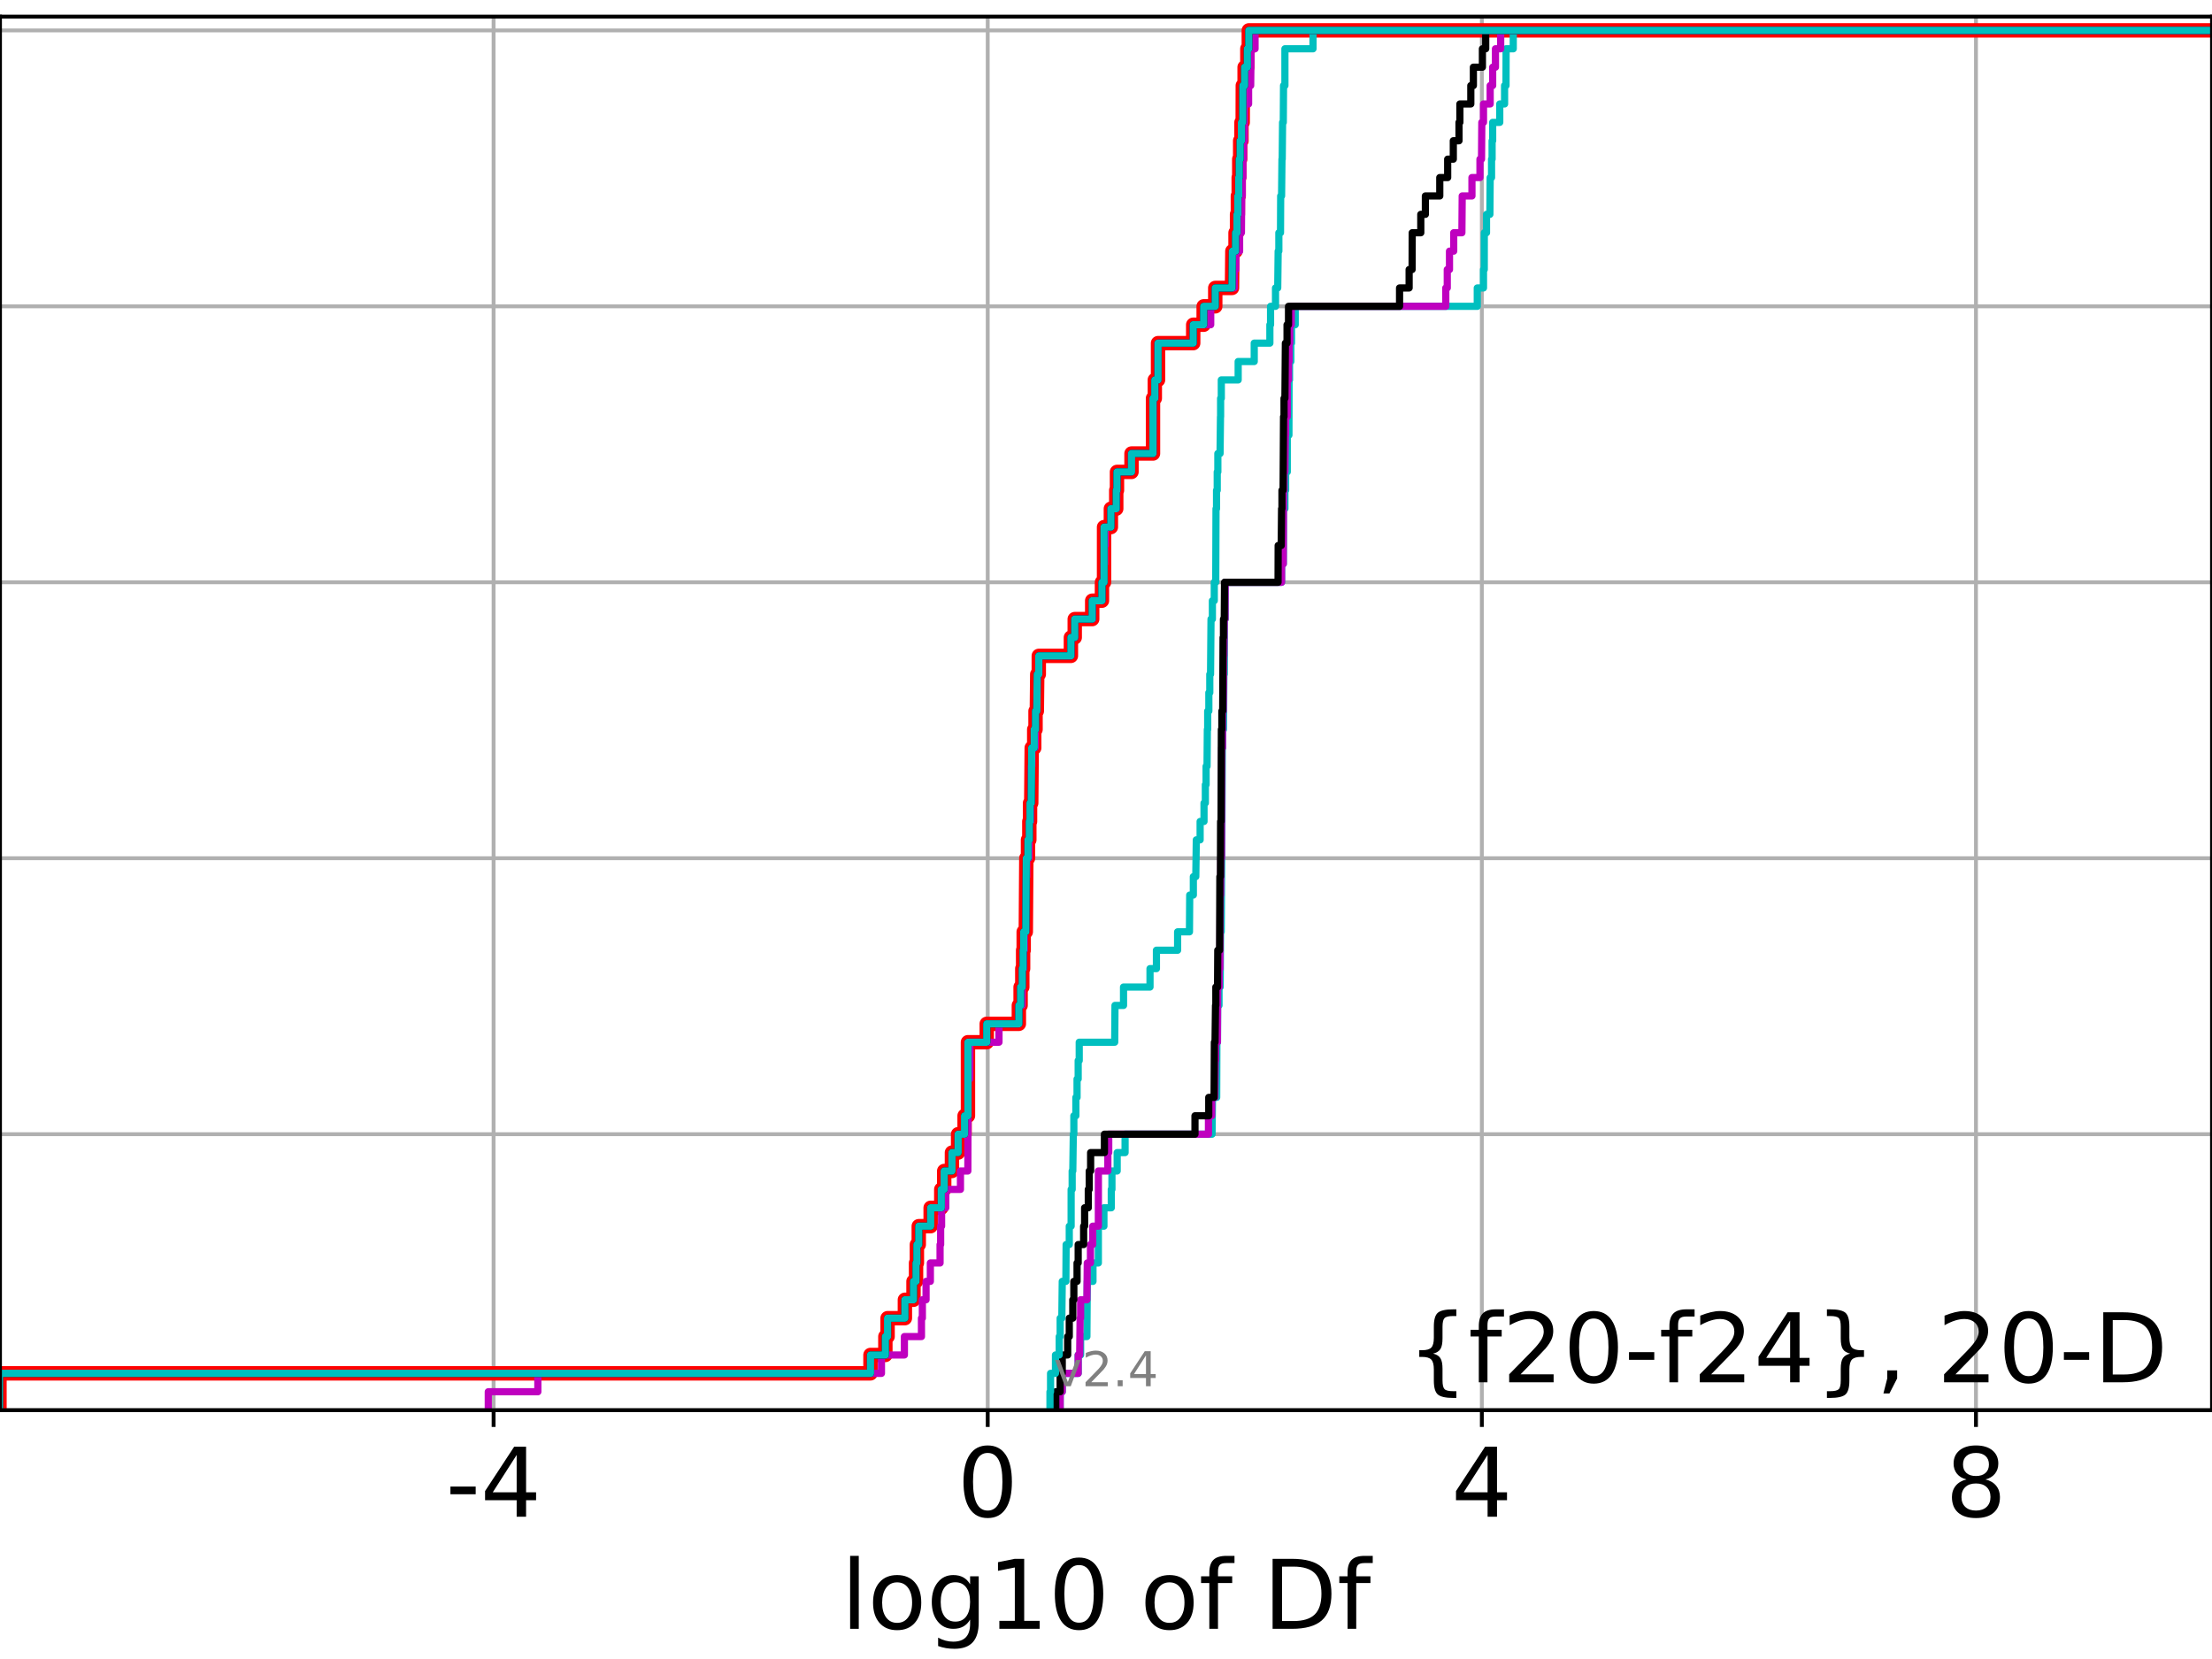 <?xml version="1.0" encoding="utf-8" standalone="no"?>
<!DOCTYPE svg PUBLIC "-//W3C//DTD SVG 1.1//EN"
  "http://www.w3.org/Graphics/SVG/1.1/DTD/svg11.dtd">
<!-- Created with matplotlib (https://matplotlib.org/) -->
<svg height="345.6pt" version="1.1" viewBox="0 0 460.8 345.6" width="460.8pt" xmlns="http://www.w3.org/2000/svg" xmlns:xlink="http://www.w3.org/1999/xlink">
 <defs>
  <style type="text/css">*{stroke-linecap:butt;stroke-linejoin:round;}</style>
 </defs>
 <g id="figure_1">
  <g id="patch_1">
   <path d="M 0 345.6 
L 460.8 345.6 
L 460.8 0 
L 0 0 
z
" style="fill:#ffffff;"/>
  </g>
  <g id="axes_1">
   <g id="patch_2">
    <path d="M 0 293.76 
L 460.8 293.76 
L 460.8 3.456 
L 0 3.456 
z
" style="fill:#ffffff;"/>
   </g>
   <g id="matplotlib.axis_1">
    <g id="xtick_1">
     <g id="line2d_1">
      <path clip-path="url(#pd2cafefaf1)" d="M 102.825 293.76 
L 102.825 3.456 
" style="fill:none;stroke:#b0b0b0;stroke-linecap:square;stroke-width:0.8;"/>
     </g>
     <g id="line2d_2">
      <defs>
       <path d="M 0 0 
L 0 3.5 
" id="m748d939d32" style="stroke:#000000;stroke-width:0.8;"/>
      </defs>
      <g>
       <use style="stroke:#000000;stroke-width:0.8;" x="102.825" xlink:href="#m748d939d32" y="293.76"/>
      </g>
     </g>
     <g id="text_1">
      <!-- -4 -->
      <g transform="translate(92.854 315.957)scale(0.2 -0.2)">
       <defs>
        <path d="M 4.891 31.391 
L 31.203 31.391 
L 31.203 23.391 
L 4.891 23.391 
z
" id="DejaVuSans-45"/>
        <path d="M 37.797 64.312 
L 12.891 25.391 
L 37.797 25.391 
z
M 35.203 72.906 
L 47.609 72.906 
L 47.609 25.391 
L 58.016 25.391 
L 58.016 17.188 
L 47.609 17.188 
L 47.609 0 
L 37.797 0 
L 37.797 17.188 
L 4.891 17.188 
L 4.891 26.703 
z
" id="DejaVuSans-52"/>
       </defs>
       <use xlink:href="#DejaVuSans-45"/>
       <use x="36.084" xlink:href="#DejaVuSans-52"/>
      </g>
     </g>
    </g>
    <g id="xtick_2">
     <g id="line2d_3">
      <path clip-path="url(#pd2cafefaf1)" d="M 205.76 293.76 
L 205.76 3.456 
" style="fill:none;stroke:#b0b0b0;stroke-linecap:square;stroke-width:0.8;"/>
     </g>
     <g id="line2d_4">
      <g>
       <use style="stroke:#000000;stroke-width:0.8;" x="205.76" xlink:href="#m748d939d32" y="293.76"/>
      </g>
     </g>
     <g id="text_2">
      <!-- 0 -->
      <g transform="translate(199.398 315.957)scale(0.2 -0.2)">
       <defs>
        <path d="M 31.781 66.406 
Q 24.172 66.406 20.328 58.906 
Q 16.5 51.422 16.5 36.375 
Q 16.5 21.391 20.328 13.891 
Q 24.172 6.391 31.781 6.391 
Q 39.453 6.391 43.281 13.891 
Q 47.125 21.391 47.125 36.375 
Q 47.125 51.422 43.281 58.906 
Q 39.453 66.406 31.781 66.406 
z
M 31.781 74.219 
Q 44.047 74.219 50.516 64.516 
Q 56.984 54.828 56.984 36.375 
Q 56.984 17.969 50.516 8.266 
Q 44.047 -1.422 31.781 -1.422 
Q 19.531 -1.422 13.062 8.266 
Q 6.594 17.969 6.594 36.375 
Q 6.594 54.828 13.062 64.516 
Q 19.531 74.219 31.781 74.219 
z
" id="DejaVuSans-48"/>
       </defs>
       <use xlink:href="#DejaVuSans-48"/>
      </g>
     </g>
    </g>
    <g id="xtick_3">
     <g id="line2d_5">
      <path clip-path="url(#pd2cafefaf1)" d="M 308.696 293.76 
L 308.696 3.456 
" style="fill:none;stroke:#b0b0b0;stroke-linecap:square;stroke-width:0.8;"/>
     </g>
     <g id="line2d_6">
      <g>
       <use style="stroke:#000000;stroke-width:0.8;" x="308.696" xlink:href="#m748d939d32" y="293.76"/>
      </g>
     </g>
     <g id="text_3">
      <!-- 4 -->
      <g transform="translate(302.333 315.957)scale(0.2 -0.2)">
       <use xlink:href="#DejaVuSans-52"/>
      </g>
     </g>
    </g>
    <g id="xtick_4">
     <g id="line2d_7">
      <path clip-path="url(#pd2cafefaf1)" d="M 411.632 293.76 
L 411.632 3.456 
" style="fill:none;stroke:#b0b0b0;stroke-linecap:square;stroke-width:0.8;"/>
     </g>
     <g id="line2d_8">
      <g>
       <use style="stroke:#000000;stroke-width:0.8;" x="411.632" xlink:href="#m748d939d32" y="293.76"/>
      </g>
     </g>
     <g id="text_4">
      <!-- 8 -->
      <g transform="translate(405.269 315.957)scale(0.2 -0.2)">
       <defs>
        <path d="M 31.781 34.625 
Q 24.75 34.625 20.719 30.859 
Q 16.703 27.094 16.703 20.516 
Q 16.703 13.922 20.719 10.156 
Q 24.75 6.391 31.781 6.391 
Q 38.812 6.391 42.859 10.172 
Q 46.922 13.969 46.922 20.516 
Q 46.922 27.094 42.891 30.859 
Q 38.875 34.625 31.781 34.625 
z
M 21.922 38.812 
Q 15.578 40.375 12.031 44.719 
Q 8.5 49.078 8.5 55.328 
Q 8.5 64.062 14.719 69.141 
Q 20.953 74.219 31.781 74.219 
Q 42.672 74.219 48.875 69.141 
Q 55.078 64.062 55.078 55.328 
Q 55.078 49.078 51.531 44.719 
Q 48 40.375 41.703 38.812 
Q 48.828 37.156 52.797 32.312 
Q 56.781 27.484 56.781 20.516 
Q 56.781 9.906 50.312 4.234 
Q 43.844 -1.422 31.781 -1.422 
Q 19.734 -1.422 13.25 4.234 
Q 6.781 9.906 6.781 20.516 
Q 6.781 27.484 10.781 32.312 
Q 14.797 37.156 21.922 38.812 
z
M 18.312 54.391 
Q 18.312 48.734 21.844 45.562 
Q 25.391 42.391 31.781 42.391 
Q 38.141 42.391 41.719 45.562 
Q 45.312 48.734 45.312 54.391 
Q 45.312 60.062 41.719 63.234 
Q 38.141 66.406 31.781 66.406 
Q 25.391 66.406 21.844 63.234 
Q 18.312 60.062 18.312 54.391 
z
" id="DejaVuSans-56"/>
       </defs>
       <use xlink:href="#DejaVuSans-56"/>
      </g>
     </g>
    </g>
    <g id="text_5">
     <!-- log10 of Df -->
     <g transform="translate(175.214 339.313)scale(0.2 -0.2)">
      <defs>
       <path d="M 9.422 75.984 
L 18.406 75.984 
L 18.406 0 
L 9.422 0 
z
" id="DejaVuSans-108"/>
       <path d="M 30.609 48.391 
Q 23.391 48.391 19.188 42.75 
Q 14.984 37.109 14.984 27.297 
Q 14.984 17.484 19.156 11.844 
Q 23.344 6.203 30.609 6.203 
Q 37.797 6.203 41.984 11.859 
Q 46.188 17.531 46.188 27.297 
Q 46.188 37.016 41.984 42.703 
Q 37.797 48.391 30.609 48.391 
z
M 30.609 56 
Q 42.328 56 49.016 48.375 
Q 55.719 40.766 55.719 27.297 
Q 55.719 13.875 49.016 6.219 
Q 42.328 -1.422 30.609 -1.422 
Q 18.844 -1.422 12.172 6.219 
Q 5.516 13.875 5.516 27.297 
Q 5.516 40.766 12.172 48.375 
Q 18.844 56 30.609 56 
z
" id="DejaVuSans-111"/>
       <path d="M 45.406 27.984 
Q 45.406 37.75 41.375 43.109 
Q 37.359 48.484 30.078 48.484 
Q 22.859 48.484 18.828 43.109 
Q 14.797 37.75 14.797 27.984 
Q 14.797 18.266 18.828 12.891 
Q 22.859 7.516 30.078 7.516 
Q 37.359 7.516 41.375 12.891 
Q 45.406 18.266 45.406 27.984 
z
M 54.391 6.781 
Q 54.391 -7.172 48.188 -13.984 
Q 42 -20.797 29.203 -20.797 
Q 24.469 -20.797 20.266 -20.094 
Q 16.062 -19.391 12.109 -17.922 
L 12.109 -9.188 
Q 16.062 -11.328 19.922 -12.344 
Q 23.781 -13.375 27.781 -13.375 
Q 36.625 -13.375 41.016 -8.766 
Q 45.406 -4.156 45.406 5.172 
L 45.406 9.625 
Q 42.625 4.781 38.281 2.391 
Q 33.938 0 27.875 0 
Q 17.828 0 11.672 7.656 
Q 5.516 15.328 5.516 27.984 
Q 5.516 40.672 11.672 48.328 
Q 17.828 56 27.875 56 
Q 33.938 56 38.281 53.609 
Q 42.625 51.219 45.406 46.391 
L 45.406 54.688 
L 54.391 54.688 
z
" id="DejaVuSans-103"/>
       <path d="M 12.406 8.297 
L 28.516 8.297 
L 28.516 63.922 
L 10.984 60.406 
L 10.984 69.391 
L 28.422 72.906 
L 38.281 72.906 
L 38.281 8.297 
L 54.391 8.297 
L 54.391 0 
L 12.406 0 
z
" id="DejaVuSans-49"/>
       <path id="DejaVuSans-32"/>
       <path d="M 37.109 75.984 
L 37.109 68.5 
L 28.516 68.5 
Q 23.688 68.5 21.797 66.547 
Q 19.922 64.594 19.922 59.516 
L 19.922 54.688 
L 34.719 54.688 
L 34.719 47.703 
L 19.922 47.703 
L 19.922 0 
L 10.891 0 
L 10.891 47.703 
L 2.297 47.703 
L 2.297 54.688 
L 10.891 54.688 
L 10.891 58.5 
Q 10.891 67.625 15.141 71.797 
Q 19.391 75.984 28.609 75.984 
z
" id="DejaVuSans-102"/>
       <path d="M 19.672 64.797 
L 19.672 8.109 
L 31.594 8.109 
Q 46.688 8.109 53.688 14.938 
Q 60.688 21.781 60.688 36.531 
Q 60.688 51.172 53.688 57.984 
Q 46.688 64.797 31.594 64.797 
z
M 9.812 72.906 
L 30.078 72.906 
Q 51.266 72.906 61.172 64.094 
Q 71.094 55.281 71.094 36.531 
Q 71.094 17.672 61.125 8.828 
Q 51.172 0 30.078 0 
L 9.812 0 
z
" id="DejaVuSans-68"/>
      </defs>
      <use xlink:href="#DejaVuSans-108"/>
      <use x="27.783" xlink:href="#DejaVuSans-111"/>
      <use x="88.965" xlink:href="#DejaVuSans-103"/>
      <use x="152.441" xlink:href="#DejaVuSans-49"/>
      <use x="216.064" xlink:href="#DejaVuSans-48"/>
      <use x="279.688" xlink:href="#DejaVuSans-32"/>
      <use x="311.475" xlink:href="#DejaVuSans-111"/>
      <use x="372.656" xlink:href="#DejaVuSans-102"/>
      <use x="407.861" xlink:href="#DejaVuSans-32"/>
      <use x="439.648" xlink:href="#DejaVuSans-68"/>
      <use x="516.65" xlink:href="#DejaVuSans-102"/>
     </g>
    </g>
   </g>
   <g id="matplotlib.axis_2">
    <g id="ytick_1">
     <g id="line2d_9">
      <path clip-path="url(#pd2cafefaf1)" d="M 0 293.76 
L 460.8 293.76 
" style="fill:none;stroke:#b0b0b0;stroke-linecap:square;stroke-width:0.8;"/>
     </g>
     <g id="line2d_10">
      <defs>
       <path d="M 0 0 
L -3.5 0 
" id="mb5f63bce82" style="stroke:#000000;stroke-width:0.8;"/>
      </defs>
      <g>
       <use style="stroke:#000000;stroke-width:0.8;" x="0" xlink:href="#mb5f63bce82" y="293.76"/>
      </g>
     </g>
    </g>
    <g id="ytick_2">
     <g id="line2d_11">
      <path clip-path="url(#pd2cafefaf1)" d="M 0 236.274 
L 460.8 236.274 
" style="fill:none;stroke:#b0b0b0;stroke-linecap:square;stroke-width:0.8;"/>
     </g>
     <g id="line2d_12">
      <g>
       <use style="stroke:#000000;stroke-width:0.8;" x="0" xlink:href="#mb5f63bce82" y="236.274"/>
      </g>
     </g>
    </g>
    <g id="ytick_3">
     <g id="line2d_13">
      <path clip-path="url(#pd2cafefaf1)" d="M 0 178.788 
L 460.8 178.788 
" style="fill:none;stroke:#b0b0b0;stroke-linecap:square;stroke-width:0.8;"/>
     </g>
     <g id="line2d_14">
      <g>
       <use style="stroke:#000000;stroke-width:0.8;" x="0" xlink:href="#mb5f63bce82" y="178.788"/>
      </g>
     </g>
    </g>
    <g id="ytick_4">
     <g id="line2d_15">
      <path clip-path="url(#pd2cafefaf1)" d="M 0 121.302 
L 460.8 121.302 
" style="fill:none;stroke:#b0b0b0;stroke-linecap:square;stroke-width:0.8;"/>
     </g>
     <g id="line2d_16">
      <g>
       <use style="stroke:#000000;stroke-width:0.8;" x="0" xlink:href="#mb5f63bce82" y="121.302"/>
      </g>
     </g>
    </g>
    <g id="ytick_5">
     <g id="line2d_17">
      <path clip-path="url(#pd2cafefaf1)" d="M 0 63.816 
L 460.8 63.816 
" style="fill:none;stroke:#b0b0b0;stroke-linecap:square;stroke-width:0.8;"/>
     </g>
     <g id="line2d_18">
      <g>
       <use style="stroke:#000000;stroke-width:0.8;" x="0" xlink:href="#mb5f63bce82" y="63.816"/>
      </g>
     </g>
    </g>
    <g id="ytick_6">
     <g id="line2d_19">
      <path clip-path="url(#pd2cafefaf1)" d="M 0 6.33 
L 460.8 6.33 
" style="fill:none;stroke:#b0b0b0;stroke-linecap:square;stroke-width:0.8;"/>
     </g>
     <g id="line2d_20">
      <g>
       <use style="stroke:#000000;stroke-width:0.8;" x="0" xlink:href="#mb5f63bce82" y="6.33"/>
      </g>
     </g>
    </g>
   </g>
   <g id="line2d_21">
    <path clip-path="url(#pd2cafefaf1)" d="M -0.111 293.76 
L -0.111 286.095 
L 181.335 286.095 
L 181.335 282.263 
L 184.438 282.263 
L 184.438 278.43 
L 184.901 278.43 
L 184.901 274.598 
L 188.505 274.598 
L 188.505 270.766 
L 190.299 270.766 
L 190.299 266.933 
L 190.827 266.933 
L 190.827 263.101 
L 191.005 263.101 
L 191.005 259.268 
L 191.395 259.268 
L 191.395 255.436 
L 193.87 255.436 
L 193.87 251.604 
L 196.083 251.604 
L 196.083 247.771 
L 196.696 247.771 
L 196.696 243.939 
L 198.307 243.939 
L 198.307 240.106 
L 199.591 240.106 
L 199.591 236.274 
L 200.94 236.274 
L 200.94 232.442 
L 201.643 232.442 
L 201.643 217.112 
L 205.557 217.112 
L 205.557 213.28 
L 212.246 213.28 
L 212.246 209.447 
L 212.61 209.447 
L 212.61 205.615 
L 212.963 205.615 
L 212.963 201.782 
L 213.135 201.782 
L 213.135 197.95 
L 213.253 197.95 
L 213.253 194.118 
L 213.693 194.118 
L 213.8 178.788 
L 214.151 178.788 
L 214.151 174.956 
L 214.428 174.956 
L 214.428 171.123 
L 214.578 171.123 
L 214.578 167.291 
L 214.825 167.291 
L 214.925 155.794 
L 215.447 155.794 
L 215.447 151.961 
L 215.721 151.961 
L 215.721 148.129 
L 215.989 148.129 
L 216.077 140.464 
L 216.398 140.464 
L 216.398 136.632 
L 223.089 136.632 
L 223.089 132.799 
L 223.887 132.799 
L 223.887 128.967 
L 227.526 128.967 
L 227.526 125.135 
L 229.558 125.135 
L 229.558 121.302 
L 229.993 121.302 
L 229.993 109.805 
L 231.416 109.805 
L 231.416 105.973 
L 232.533 105.973 
L 232.533 102.14 
L 232.686 102.14 
L 232.686 98.308 
L 235.712 98.308 
L 235.712 94.475 
L 240.193 94.475 
L 240.193 82.978 
L 240.568 82.978 
L 240.568 79.146 
L 241.237 79.146 
L 241.237 71.481 
L 248.568 71.481 
L 248.568 67.649 
L 250.744 67.649 
L 250.744 63.816 
L 253.16 63.816 
L 253.16 59.984 
L 256.646 59.984 
L 256.723 52.319 
L 257.386 52.319 
L 257.386 48.487 
L 257.695 48.487 
L 257.695 44.654 
L 257.871 44.654 
L 257.871 40.822 
L 258.045 40.822 
L 258.045 36.989 
L 258.159 36.989 
L 258.159 33.157 
L 258.35 33.157 
L 258.35 29.325 
L 258.624 29.325 
L 258.624 25.492 
L 258.876 25.492 
L 258.898 17.827 
L 259.275 17.827 
L 259.275 13.995 
L 259.846 13.995 
L 259.846 10.163 
L 260.148 10.163 
L 260.148 6.33 
L 260.148 6.33 
L 460.8 6.33 
L 460.8 6.33 
" style="fill:none;stroke:#ff0000;stroke-linecap:square;stroke-width:3;"/>
   </g>
   <g id="line2d_22">
    <path clip-path="url(#pd2cafefaf1)" d="M 220.85 293.76 
L 220.85 289.928 
L 221.287 289.928 
L 221.287 286.095 
L 224.605 286.095 
L 224.605 282.263 
L 225.111 282.263 
L 225.111 278.43 
L 226.422 278.43 
L 226.5 266.933 
L 227.688 266.933 
L 227.688 263.101 
L 228.808 263.101 
L 228.81 255.436 
L 229.967 255.436 
L 229.967 251.604 
L 231.502 251.604 
L 231.502 247.771 
L 231.636 247.771 
L 231.636 243.939 
L 232.728 243.939 
L 232.728 240.106 
L 234.375 240.106 
L 234.375 236.274 
L 252.491 236.274 
L 252.584 228.609 
L 253.46 228.609 
L 253.498 217.112 
L 253.626 217.112 
L 253.665 209.447 
L 253.944 209.447 
L 253.944 205.615 
L 254.181 205.615 
L 254.265 194.118 
L 254.402 194.118 
L 254.504 178.788 
L 254.521 178.788 
L 254.632 155.794 
L 254.718 155.794 
L 254.718 151.961 
L 254.879 151.961 
L 254.968 140.464 
L 255.053 140.464 
L 255.077 128.967 
L 255.235 128.967 
L 255.246 121.302 
L 266.976 121.302 
L 266.976 117.47 
L 267.332 117.47 
L 267.385 105.973 
L 267.672 105.973 
L 267.672 102.14 
L 267.822 102.14 
L 267.822 98.308 
L 268.163 98.308 
L 268.163 90.643 
L 268.507 90.643 
L 268.535 79.146 
L 268.629 79.146 
L 268.629 75.313 
L 268.907 75.313 
L 268.907 71.481 
L 269.046 71.481 
L 269.046 67.649 
L 269.818 67.649 
L 269.818 63.816 
L 307.743 63.816 
L 307.743 59.984 
L 309.038 59.984 
L 309.038 56.151 
L 309.197 56.151 
L 309.207 48.487 
L 309.667 48.487 
L 309.667 44.654 
L 310.371 44.654 
L 310.431 36.989 
L 310.717 36.989 
L 310.717 33.157 
L 310.831 33.157 
L 310.831 29.325 
L 310.949 29.325 
L 310.949 25.492 
L 312.426 25.492 
L 312.426 21.66 
L 313.431 21.66 
L 313.431 17.827 
L 313.73 17.827 
L 313.748 10.163 
L 315.238 10.163 
L 315.238 6.33 
L 315.238 6.33 
L 460.8 6.33 
L 460.8 6.33 
" style="fill:none;stroke:#00bfbf;stroke-linecap:square;stroke-width:1.5;"/>
   </g>
   <g id="line2d_23">
    <path clip-path="url(#pd2cafefaf1)" d="M 220.85 293.76 
L 220.85 289.928 
L 221.287 289.928 
L 221.287 286.095 
L 224.605 286.095 
L 224.605 282.263 
L 224.916 282.263 
L 225.009 274.598 
L 225.111 274.598 
L 225.111 270.766 
L 226.422 270.766 
L 226.5 263.101 
L 227.163 263.101 
L 227.163 259.268 
L 227.633 259.268 
L 227.633 255.436 
L 228.808 255.436 
L 228.815 243.939 
L 230.785 243.939 
L 230.785 240.106 
L 230.969 240.106 
L 230.969 236.274 
L 251.745 236.274 
L 251.745 232.442 
L 252.42 232.442 
L 252.42 228.609 
L 253.068 228.609 
L 253.16 220.944 
L 253.227 220.944 
L 253.227 217.112 
L 253.613 217.112 
L 253.665 205.615 
L 253.968 205.615 
L 253.968 201.782 
L 254.125 201.782 
L 254.202 186.453 
L 254.288 186.453 
L 254.331 178.788 
L 254.461 178.788 
L 254.51 155.794 
L 254.67 155.794 
L 254.693 148.129 
L 254.833 148.129 
L 254.927 136.632 
L 254.968 136.632 
L 255.045 128.967 
L 255.208 128.967 
L 255.235 121.302 
L 266.976 121.302 
L 266.976 117.47 
L 267.332 117.47 
L 267.386 102.14 
L 267.487 102.14 
L 267.487 98.308 
L 267.672 98.308 
L 267.763 90.643 
L 267.822 90.643 
L 267.822 86.811 
L 268.163 86.811 
L 268.163 79.146 
L 268.421 79.146 
L 268.421 75.313 
L 268.535 75.313 
L 268.535 71.481 
L 268.671 71.481 
L 268.671 67.649 
L 268.994 67.649 
L 268.994 63.816 
L 301.181 63.816 
L 301.181 59.984 
L 301.493 59.984 
L 301.493 56.151 
L 301.956 56.151 
L 301.956 52.319 
L 302.834 52.319 
L 302.834 48.487 
L 304.539 48.487 
L 304.605 40.822 
L 306.634 40.822 
L 306.634 36.989 
L 308.303 36.989 
L 308.303 33.157 
L 308.629 33.157 
L 308.689 25.492 
L 309.038 25.492 
L 309.038 21.66 
L 310.431 21.66 
L 310.431 17.827 
L 310.949 17.827 
L 310.949 13.995 
L 311.531 13.995 
L 311.531 10.163 
L 312.621 10.163 
L 312.621 6.33 
L 312.621 6.33 
L 460.8 6.33 
L 460.8 6.33 
" style="fill:none;stroke:#bf00bf;stroke-linecap:square;stroke-width:1.5;"/>
   </g>
   <g id="line2d_24">
    <path clip-path="url(#pd2cafefaf1)" d="M 219.933 293.76 
L 219.933 289.928 
L 220.85 289.928 
L 220.85 286.095 
L 221.287 286.095 
L 221.287 282.263 
L 222.417 282.263 
L 222.417 278.43 
L 222.749 278.43 
L 222.749 274.598 
L 223.483 274.598 
L 223.483 270.766 
L 223.702 270.766 
L 223.702 266.933 
L 224.371 266.933 
L 224.371 263.101 
L 224.605 263.101 
L 224.605 259.268 
L 225.743 259.268 
L 225.743 255.436 
L 225.947 255.436 
L 225.947 251.604 
L 226.712 251.604 
L 226.712 247.771 
L 226.908 247.771 
L 226.908 243.939 
L 227.198 243.939 
L 227.198 240.106 
L 230.072 240.106 
L 230.072 236.274 
L 248.937 236.274 
L 248.937 232.442 
L 251.804 232.442 
L 251.804 228.609 
L 252.916 228.609 
L 252.98 217.112 
L 253.116 217.112 
L 253.213 209.447 
L 253.281 209.447 
L 253.281 205.615 
L 253.64 205.615 
L 253.685 197.95 
L 254.062 197.95 
L 254.12 182.621 
L 254.24 182.621 
L 254.275 171.123 
L 254.368 171.123 
L 254.434 151.961 
L 254.535 151.961 
L 254.535 148.129 
L 254.708 148.129 
L 254.788 132.799 
L 254.872 132.799 
L 254.872 128.967 
L 255.041 128.967 
L 255.093 121.302 
L 266.243 121.302 
L 266.265 113.637 
L 266.903 113.637 
L 266.976 105.973 
L 267.057 105.973 
L 267.057 102.14 
L 267.29 102.14 
L 267.385 86.811 
L 267.487 86.811 
L 267.487 82.978 
L 267.672 82.978 
L 267.768 71.481 
L 268.115 71.481 
L 268.115 67.649 
L 268.421 67.649 
L 268.421 63.816 
L 291.553 63.816 
L 291.553 59.984 
L 293.546 59.984 
L 293.546 56.151 
L 294.167 56.151 
L 294.19 48.487 
L 295.976 48.487 
L 295.976 44.654 
L 296.933 44.654 
L 296.933 40.822 
L 299.931 40.822 
L 299.931 36.989 
L 301.578 36.989 
L 301.578 33.157 
L 302.75 33.157 
L 302.75 29.325 
L 303.936 29.325 
L 303.936 25.492 
L 304.12 25.492 
L 304.12 21.66 
L 306.398 21.66 
L 306.398 17.827 
L 306.933 17.827 
L 306.933 13.995 
L 308.812 13.995 
L 308.812 10.163 
L 309.5 10.163 
L 309.5 6.33 
L 309.5 6.33 
L 460.8 6.33 
L 460.8 6.33 
" style="fill:none;stroke:#000000;stroke-linecap:square;stroke-width:1.5;"/>
   </g>
   <g id="line2d_25">
    <path clip-path="url(#pd2cafefaf1)" d="M 218.729 293.76 
L 218.729 289.928 
L 218.851 289.928 
L 218.851 286.095 
L 219.875 286.095 
L 219.875 282.263 
L 220.655 282.263 
L 220.655 278.43 
L 220.85 278.43 
L 220.85 274.598 
L 221.197 274.598 
L 221.287 266.933 
L 222.042 266.933 
L 222.094 259.268 
L 222.749 259.268 
L 222.749 255.436 
L 223.136 255.436 
L 223.138 247.771 
L 223.352 247.771 
L 223.352 243.939 
L 223.483 243.939 
L 223.591 236.274 
L 223.702 236.274 
L 223.702 232.442 
L 224.124 232.442 
L 224.124 228.609 
L 224.371 228.609 
L 224.371 224.777 
L 224.605 224.777 
L 224.605 220.944 
L 224.822 220.944 
L 224.822 217.112 
L 232.214 217.112 
L 232.272 209.447 
L 234.051 209.447 
L 234.051 205.615 
L 239.568 205.615 
L 239.568 201.782 
L 240.906 201.782 
L 240.906 197.95 
L 245.319 197.95 
L 245.319 194.118 
L 247.786 194.118 
L 247.84 186.453 
L 248.596 186.453 
L 248.596 182.621 
L 249.107 182.621 
L 249.213 174.956 
L 250.008 174.956 
L 250.008 171.123 
L 250.819 171.123 
L 250.819 167.291 
L 251.099 167.291 
L 251.099 163.459 
L 251.253 163.459 
L 251.253 159.626 
L 251.449 159.626 
L 251.512 151.961 
L 251.585 151.961 
L 251.585 148.129 
L 251.825 148.129 
L 251.825 144.297 
L 252.022 144.297 
L 252.022 140.464 
L 252.179 140.464 
L 252.277 128.967 
L 252.562 128.967 
L 252.562 125.135 
L 252.957 125.135 
L 252.957 121.302 
L 253.261 121.302 
L 253.318 105.973 
L 253.426 105.973 
L 253.426 102.14 
L 253.572 102.14 
L 253.572 98.308 
L 253.7 98.308 
L 253.7 94.475 
L 254.161 94.475 
L 254.25 86.811 
L 254.275 86.811 
L 254.275 82.978 
L 254.42 82.978 
L 254.42 79.146 
L 257.933 79.146 
L 257.933 75.313 
L 261.279 75.313 
L 261.279 71.481 
L 264.538 71.481 
L 264.538 67.649 
L 264.681 67.649 
L 264.681 63.816 
L 265.714 63.816 
L 265.714 59.984 
L 266.174 59.984 
L 266.265 52.319 
L 266.407 52.319 
L 266.407 48.487 
L 266.751 48.487 
L 266.789 40.822 
L 266.976 40.822 
L 267.057 33.157 
L 267.109 33.157 
L 267.185 25.492 
L 267.332 25.492 
L 267.385 17.827 
L 267.672 17.827 
L 267.672 10.163 
L 273.523 10.163 
L 273.523 6.33 
L 273.523 6.33 
L 460.8 6.33 
L 460.8 6.33 
" style="fill:none;stroke:#00bfbf;stroke-linecap:square;stroke-width:1.5;"/>
   </g>
   <g id="line2d_26">
    <path clip-path="url(#pd2cafefaf1)" d="M 101.718 293.76 
L 101.718 289.928 
L 112.043 289.928 
L 112.043 286.095 
L 183.622 286.095 
L 183.622 282.263 
L 188.402 282.263 
L 188.402 278.43 
L 191.956 278.43 
L 191.956 274.598 
L 192.144 274.598 
L 192.144 270.766 
L 192.915 270.766 
L 192.915 266.933 
L 193.811 266.933 
L 193.811 263.101 
L 195.833 263.101 
L 195.833 259.268 
L 195.954 259.268 
L 195.954 255.436 
L 196.15 255.436 
L 196.15 251.604 
L 197.024 251.604 
L 197.024 247.771 
L 200.08 247.771 
L 200.08 243.939 
L 201.619 243.939 
L 201.678 224.777 
L 202.014 224.777 
L 202.039 217.112 
L 208.106 217.112 
L 208.106 213.28 
L 212.25 213.28 
L 212.25 209.447 
L 212.939 209.447 
L 212.971 201.782 
L 213.253 201.782 
L 213.253 197.95 
L 213.383 197.95 
L 213.383 194.118 
L 213.7 194.118 
L 213.783 182.621 
L 213.892 182.621 
L 213.892 178.788 
L 214.353 178.788 
L 214.434 171.123 
L 214.703 171.123 
L 214.703 167.291 
L 214.83 167.291 
L 214.848 159.626 
L 214.956 159.626 
L 214.956 155.794 
L 215.638 155.794 
L 215.727 148.129 
L 215.992 148.129 
L 216.079 140.464 
L 216.399 140.464 
L 216.399 136.632 
L 223.119 136.632 
L 223.119 132.799 
L 223.95 132.799 
L 223.95 128.967 
L 227.622 128.967 
L 227.622 125.135 
L 229.575 125.135 
L 229.575 121.302 
L 229.993 121.302 
L 229.993 117.47 
L 230.114 117.47 
L 230.114 113.637 
L 230.233 113.637 
L 230.233 109.805 
L 231.416 109.805 
L 231.416 105.973 
L 232.6 105.973 
L 232.689 98.308 
L 235.712 98.308 
L 235.712 94.475 
L 240.194 94.475 
L 240.23 82.978 
L 240.576 82.978 
L 240.576 79.146 
L 241.237 79.146 
L 241.239 71.481 
L 248.569 71.481 
L 248.569 67.649 
L 252.213 67.649 
L 252.213 63.816 
L 253.16 63.816 
L 253.16 59.984 
L 257.108 59.984 
L 257.108 56.151 
L 257.439 56.151 
L 257.439 52.319 
L 258.233 52.319 
L 258.233 48.487 
L 258.61 48.487 
L 258.666 40.822 
L 258.78 40.822 
L 258.78 36.989 
L 258.919 36.989 
L 258.919 33.157 
L 259.052 33.157 
L 259.052 29.325 
L 259.226 29.325 
L 259.254 21.66 
L 260.104 21.66 
L 260.104 17.827 
L 260.538 17.827 
L 260.62 10.163 
L 261.45 10.163 
L 261.45 6.33 
L 261.45 6.33 
L 460.8 6.33 
L 460.8 6.33 
" style="fill:none;stroke:#bf00bf;stroke-linecap:square;stroke-width:1.5;"/>
   </g>
   <g id="line2d_27">
    <path clip-path="url(#pd2cafefaf1)" d="M -0.111 293.76 
L -0.111 286.095 
L 181.335 286.095 
L 181.335 282.263 
L 184.438 282.263 
L 184.438 278.43 
L 184.901 278.43 
L 184.901 274.598 
L 188.505 274.598 
L 188.505 270.766 
L 190.299 270.766 
L 190.299 266.933 
L 190.827 266.933 
L 190.827 263.101 
L 191.005 263.101 
L 191.005 259.268 
L 191.395 259.268 
L 191.395 255.436 
L 193.87 255.436 
L 193.87 251.604 
L 196.083 251.604 
L 196.083 247.771 
L 196.696 247.771 
L 196.696 243.939 
L 198.307 243.939 
L 198.307 240.106 
L 199.591 240.106 
L 199.591 236.274 
L 200.94 236.274 
L 200.94 232.442 
L 201.643 232.442 
L 201.643 217.112 
L 205.557 217.112 
L 205.557 213.28 
L 212.246 213.28 
L 212.246 209.447 
L 212.61 209.447 
L 212.61 205.615 
L 212.963 205.615 
L 212.963 201.782 
L 213.135 201.782 
L 213.135 197.95 
L 213.253 197.95 
L 213.253 194.118 
L 213.693 194.118 
L 213.8 178.788 
L 214.151 178.788 
L 214.151 174.956 
L 214.428 174.956 
L 214.428 171.123 
L 214.578 171.123 
L 214.578 167.291 
L 214.825 167.291 
L 214.925 155.794 
L 215.447 155.794 
L 215.447 151.961 
L 215.721 151.961 
L 215.721 148.129 
L 215.989 148.129 
L 216.077 140.464 
L 216.398 140.464 
L 216.398 136.632 
L 223.089 136.632 
L 223.089 132.799 
L 223.887 132.799 
L 223.887 128.967 
L 227.526 128.967 
L 227.526 125.135 
L 229.558 125.135 
L 229.558 121.302 
L 229.993 121.302 
L 229.993 109.805 
L 231.416 109.805 
L 231.416 105.973 
L 232.533 105.973 
L 232.533 102.14 
L 232.686 102.14 
L 232.686 98.308 
L 235.712 98.308 
L 235.712 94.475 
L 240.193 94.475 
L 240.193 82.978 
L 240.568 82.978 
L 240.568 79.146 
L 241.237 79.146 
L 241.237 71.481 
L 248.568 71.481 
L 248.568 67.649 
L 250.744 67.649 
L 250.744 63.816 
L 253.16 63.816 
L 253.16 59.984 
L 256.646 59.984 
L 256.723 52.319 
L 257.386 52.319 
L 257.386 48.487 
L 257.695 48.487 
L 257.695 44.654 
L 257.871 44.654 
L 257.871 40.822 
L 258.045 40.822 
L 258.045 36.989 
L 258.159 36.989 
L 258.159 33.157 
L 258.35 33.157 
L 258.35 29.325 
L 258.624 29.325 
L 258.624 25.492 
L 258.876 25.492 
L 258.898 17.827 
L 259.275 17.827 
L 259.275 13.995 
L 259.846 13.995 
L 259.846 10.163 
L 260.148 10.163 
L 260.148 6.33 
L 260.148 6.33 
L 460.8 6.33 
L 460.8 6.33 
" style="fill:none;stroke:#000000;stroke-linecap:square;stroke-width:1.5;"/>
   </g>
   <g id="line2d_28">
    <path clip-path="url(#pd2cafefaf1)" d="M -0.111 293.76 
L -0.111 286.095 
L 181.335 286.095 
L 181.335 282.263 
L 184.438 282.263 
L 184.438 278.43 
L 184.901 278.43 
L 184.901 274.598 
L 188.505 274.598 
L 188.505 270.766 
L 190.299 270.766 
L 190.299 266.933 
L 190.827 266.933 
L 190.827 263.101 
L 191.005 263.101 
L 191.005 259.268 
L 191.395 259.268 
L 191.395 255.436 
L 193.87 255.436 
L 193.87 251.604 
L 196.083 251.604 
L 196.083 247.771 
L 196.696 247.771 
L 196.696 243.939 
L 198.307 243.939 
L 198.307 240.106 
L 199.591 240.106 
L 199.591 236.274 
L 200.94 236.274 
L 200.94 232.442 
L 201.643 232.442 
L 201.643 217.112 
L 205.557 217.112 
L 205.557 213.28 
L 212.246 213.28 
L 212.246 209.447 
L 212.61 209.447 
L 212.61 205.615 
L 212.963 205.615 
L 212.963 201.782 
L 213.135 201.782 
L 213.135 197.95 
L 213.253 197.95 
L 213.253 194.118 
L 213.693 194.118 
L 213.8 178.788 
L 214.151 178.788 
L 214.151 174.956 
L 214.428 174.956 
L 214.428 171.123 
L 214.578 171.123 
L 214.578 167.291 
L 214.825 167.291 
L 214.925 155.794 
L 215.447 155.794 
L 215.447 151.961 
L 215.721 151.961 
L 215.721 148.129 
L 215.989 148.129 
L 216.077 140.464 
L 216.398 140.464 
L 216.398 136.632 
L 223.089 136.632 
L 223.089 132.799 
L 223.887 132.799 
L 223.887 128.967 
L 227.526 128.967 
L 227.526 125.135 
L 229.558 125.135 
L 229.558 121.302 
L 229.993 121.302 
L 229.993 109.805 
L 231.416 109.805 
L 231.416 105.973 
L 232.533 105.973 
L 232.533 102.14 
L 232.686 102.14 
L 232.686 98.308 
L 235.712 98.308 
L 235.712 94.475 
L 240.193 94.475 
L 240.193 82.978 
L 240.568 82.978 
L 240.568 79.146 
L 241.237 79.146 
L 241.237 71.481 
L 248.568 71.481 
L 248.568 67.649 
L 250.744 67.649 
L 250.744 63.816 
L 253.16 63.816 
L 253.16 59.984 
L 256.646 59.984 
L 256.723 52.319 
L 257.386 52.319 
L 257.386 48.487 
L 257.695 48.487 
L 257.695 44.654 
L 257.871 44.654 
L 257.871 40.822 
L 258.045 40.822 
L 258.045 36.989 
L 258.159 36.989 
L 258.159 33.157 
L 258.35 33.157 
L 258.35 29.325 
L 258.624 29.325 
L 258.624 25.492 
L 258.876 25.492 
L 258.898 17.827 
L 259.275 17.827 
L 259.275 13.995 
L 259.846 13.995 
L 259.846 10.163 
L 260.148 10.163 
L 260.148 6.33 
L 260.148 6.33 
L 460.8 6.33 
L 460.8 6.33 
" style="fill:none;stroke:#00bfbf;stroke-linecap:square;stroke-width:1.5;"/>
   </g>
   <g id="patch_3">
    <path d="M 0 293.76 
L 0 3.456 
" style="fill:none;stroke:#000000;stroke-linecap:square;stroke-linejoin:miter;stroke-width:0.8;"/>
   </g>
   <g id="patch_4">
    <path d="M 460.8 293.76 
L 460.8 3.456 
" style="fill:none;stroke:#000000;stroke-linecap:square;stroke-linejoin:miter;stroke-width:0.8;"/>
   </g>
   <g id="patch_5">
    <path d="M 0 293.76 
L 460.8 293.76 
" style="fill:none;stroke:#000000;stroke-linecap:square;stroke-linejoin:miter;stroke-width:0.8;"/>
   </g>
   <g id="patch_6">
    <path d="M 0 3.456 
L 460.8 3.456 
" style="fill:none;stroke:#000000;stroke-linecap:square;stroke-linejoin:miter;stroke-width:0.8;"/>
   </g>
   <g id="text_6">
    <!-- {f20-f24}, 20-D -->
    <g transform="translate(293.159 287.954)scale(0.2 -0.2)">
     <defs>
      <path d="M 51.125 -9.281 
L 51.125 -16.312 
L 48.094 -16.312 
Q 35.938 -16.312 31.812 -12.688 
Q 27.688 -9.078 27.688 1.703 
L 27.688 13.375 
Q 27.688 20.75 25.047 23.578 
Q 22.406 26.422 15.484 26.422 
L 12.5 26.422 
L 12.5 33.406 
L 15.484 33.406 
Q 22.469 33.406 25.078 36.203 
Q 27.688 39.016 27.688 46.297 
L 27.688 58.016 
Q 27.688 68.797 31.812 72.391 
Q 35.938 75.984 48.094 75.984 
L 51.125 75.984 
L 51.125 69 
L 47.797 69 
Q 40.922 69 38.812 66.844 
Q 36.719 64.703 36.719 57.812 
L 36.719 45.703 
Q 36.719 38.031 34.5 34.562 
Q 32.281 31.109 26.906 29.891 
Q 32.328 28.562 34.516 25.094 
Q 36.719 21.625 36.719 14.016 
L 36.719 1.906 
Q 36.719 -4.984 38.812 -7.125 
Q 40.922 -9.281 47.797 -9.281 
z
" id="DejaVuSans-123"/>
      <path d="M 19.188 8.297 
L 53.609 8.297 
L 53.609 0 
L 7.328 0 
L 7.328 8.297 
Q 12.938 14.109 22.625 23.891 
Q 32.328 33.688 34.812 36.531 
Q 39.547 41.844 41.422 45.531 
Q 43.312 49.219 43.312 52.781 
Q 43.312 58.594 39.234 62.25 
Q 35.156 65.922 28.609 65.922 
Q 23.969 65.922 18.812 64.312 
Q 13.672 62.703 7.812 59.422 
L 7.812 69.391 
Q 13.766 71.781 18.938 73 
Q 24.125 74.219 28.422 74.219 
Q 39.75 74.219 46.484 68.547 
Q 53.219 62.891 53.219 53.422 
Q 53.219 48.922 51.531 44.891 
Q 49.859 40.875 45.406 35.406 
Q 44.188 33.984 37.641 27.219 
Q 31.109 20.453 19.188 8.297 
z
" id="DejaVuSans-50"/>
      <path d="M 12.5 -9.281 
L 15.922 -9.281 
Q 22.75 -9.281 24.828 -7.172 
Q 26.906 -5.078 26.906 1.906 
L 26.906 14.016 
Q 26.906 21.625 29.094 25.094 
Q 31.297 28.562 36.719 29.891 
Q 31.297 31.109 29.094 34.562 
Q 26.906 38.031 26.906 45.703 
L 26.906 57.812 
Q 26.906 64.75 24.828 66.875 
Q 22.75 69 15.922 69 
L 12.5 69 
L 12.5 75.984 
L 15.578 75.984 
Q 27.734 75.984 31.812 72.391 
Q 35.891 68.797 35.891 58.016 
L 35.891 46.297 
Q 35.891 39.016 38.516 36.203 
Q 41.156 33.406 48.094 33.406 
L 51.125 33.406 
L 51.125 26.422 
L 48.094 26.422 
Q 41.156 26.422 38.516 23.578 
Q 35.891 20.75 35.891 13.375 
L 35.891 1.703 
Q 35.891 -9.078 31.812 -12.688 
Q 27.734 -16.312 15.578 -16.312 
L 12.5 -16.312 
z
" id="DejaVuSans-125"/>
      <path d="M 11.719 12.406 
L 22.016 12.406 
L 22.016 4 
L 14.016 -11.625 
L 7.719 -11.625 
L 11.719 4 
z
" id="DejaVuSans-44"/>
     </defs>
     <use xlink:href="#DejaVuSans-123"/>
     <use x="63.623" xlink:href="#DejaVuSans-102"/>
     <use x="98.828" xlink:href="#DejaVuSans-50"/>
     <use x="162.451" xlink:href="#DejaVuSans-48"/>
     <use x="226.074" xlink:href="#DejaVuSans-45"/>
     <use x="262.158" xlink:href="#DejaVuSans-102"/>
     <use x="297.363" xlink:href="#DejaVuSans-50"/>
     <use x="360.986" xlink:href="#DejaVuSans-52"/>
     <use x="424.609" xlink:href="#DejaVuSans-125"/>
     <use x="488.232" xlink:href="#DejaVuSans-44"/>
     <use x="520.02" xlink:href="#DejaVuSans-32"/>
     <use x="551.807" xlink:href="#DejaVuSans-50"/>
     <use x="615.43" xlink:href="#DejaVuSans-48"/>
     <use x="679.053" xlink:href="#DejaVuSans-45"/>
     <use x="715.137" xlink:href="#DejaVuSans-68"/>
    </g>
   </g>
   <g id="text_7">
    <!-- v2.4 -->
    <g style="fill:#808080;" transform="translate(219.489 288.777)scale(0.1 -0.1)">
     <defs>
      <path d="M 2.984 54.688 
L 12.5 54.688 
L 29.594 8.797 
L 46.688 54.688 
L 56.203 54.688 
L 35.688 0 
L 23.484 0 
z
" id="DejaVuSans-118"/>
      <path d="M 10.688 12.406 
L 21 12.406 
L 21 0 
L 10.688 0 
z
" id="DejaVuSans-46"/>
     </defs>
     <use xlink:href="#DejaVuSans-118"/>
     <use x="59.18" xlink:href="#DejaVuSans-50"/>
     <use x="122.803" xlink:href="#DejaVuSans-46"/>
     <use x="154.59" xlink:href="#DejaVuSans-52"/>
    </g>
   </g>
  </g>
 </g>
 <defs>
  <clipPath id="pd2cafefaf1">
   <rect height="290.304" width="460.8" x="0" y="3.456"/>
  </clipPath>
 </defs>
</svg>
